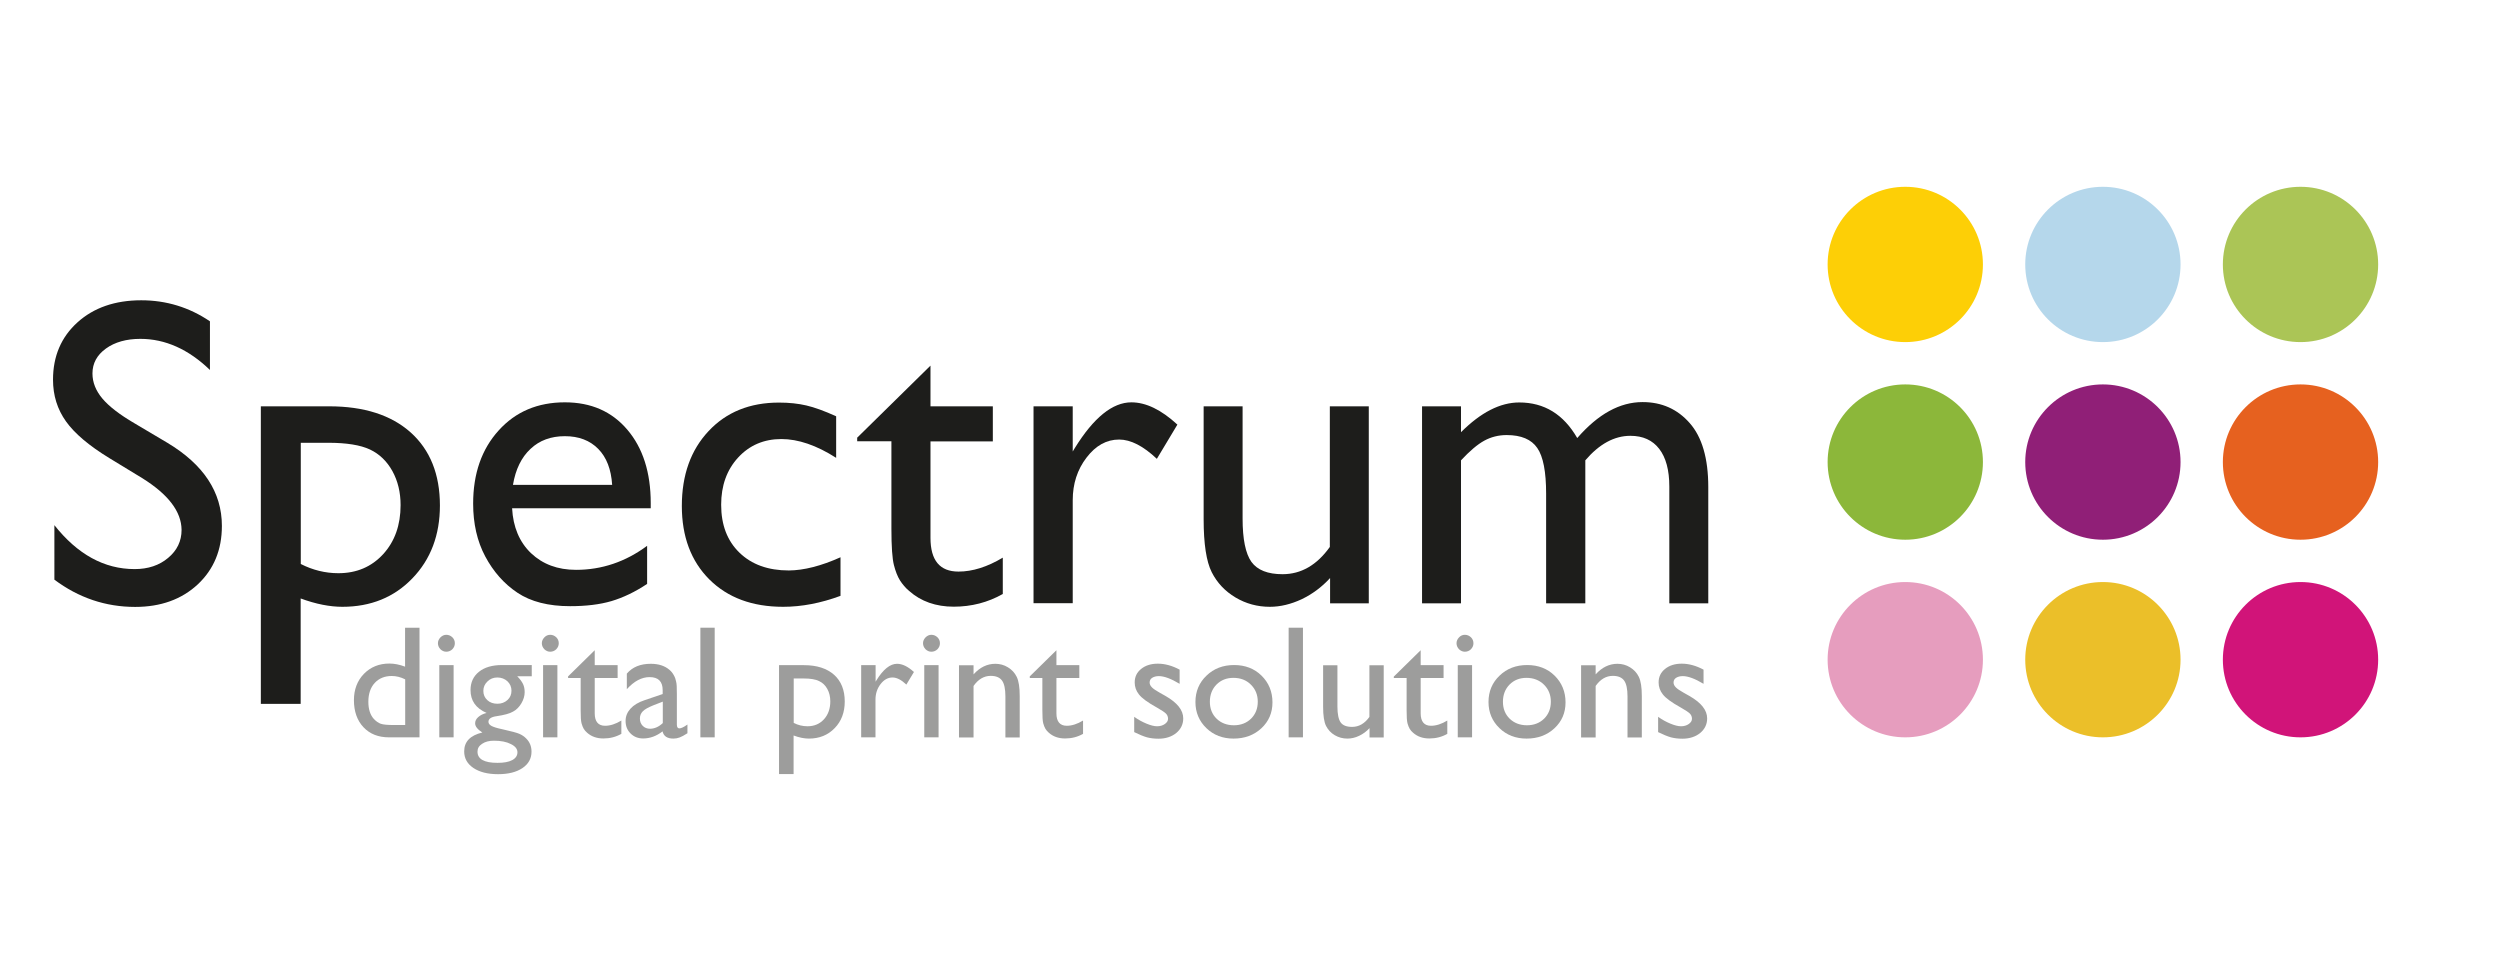 <?xml version="1.0" encoding="utf-8"?>
<!-- Generator: Adobe Illustrator 18.1.1, SVG Export Plug-In . SVG Version: 6.00 Build 0)  -->
<!DOCTYPE svg PUBLIC "-//W3C//DTD SVG 1.1//EN" "http://www.w3.org/Graphics/SVG/1.1/DTD/svg11.dtd">
<svg version="1.1" id="Layer_1" xmlns="http://www.w3.org/2000/svg" xmlns:xlink="http://www.w3.org/1999/xlink" x="0px" y="0px"
	 viewBox="0 0 2008.9 780" enable-background="new 0 0 2008.9 780" xml:space="preserve">
<path fill="#1D1D1B" d="M114.1,384.1L88,368.2c-16.4-10-28.1-19.9-35-29.6c-6.9-9.7-10.4-20.8-10.4-33.5c0-18.9,6.6-34.3,19.7-46.1
	c13.1-11.8,30.2-17.7,51.2-17.7c20.1,0,38.5,5.6,55.2,16.9v39.1c-17.3-16.7-36-25-55.9-25c-11.2,0-20.5,2.6-27.7,7.8
	c-7.2,5.2-10.8,11.9-10.8,20c0,7.2,2.7,13.9,8,20.2c5.3,6.3,13.9,12.9,25.7,19.8l26.3,15.6c29.3,17.5,44,39.8,44,66.9
	c0,19.3-6.5,34.9-19.4,47c-12.9,12-29.7,18.1-50.3,18.1c-23.7,0-45.4-7.3-64.9-21.9V422c18.6,23.5,40.1,35.3,64.5,35.3
	c10.8,0,19.8-3,26.9-9c7.2-6,10.8-13.5,10.8-22.5C145.8,411.1,135.2,397.2,114.1,384.1"/>
<path fill="#1D1D1B" d="M209.6,565.5v-239h54.8c28.1,0,49.9,7,65.6,21c15.6,14,23.5,33.6,23.5,58.7c0,23.7-7.4,43.3-22.1,58.5
	c-14.7,15.3-33.5,22.9-56.3,22.9c-10.1,0-21.3-2.2-33.5-6.7v84.7H209.6z M263.8,355.8h-22.1v97.4c9.6,4.9,19.7,7.4,30.2,7.4
	c14.7,0,26.6-5.1,36-15.3c9.3-10.2,14-23.3,14-39.4c0-10.3-2.2-19.4-6.6-27.4c-4.4-7.9-10.4-13.7-18-17.3
	C289.6,357.6,278.4,355.8,263.8,355.8"/>
<path fill="#1D1D1B" d="M522.8,408.4H411.5c0.8,15.1,5.9,27.2,15.2,36.1c9.4,8.9,21.4,13.4,36.2,13.4c20.6,0,39.7-6.4,57.1-19.3
	v30.6c-9.6,6.4-19.2,11-28.6,13.8c-9.5,2.8-20.6,4.1-33.3,4.1c-17.4,0-31.5-3.6-42.3-10.8c-10.8-7.2-19.4-17-25.9-29.2
	c-6.5-12.2-9.7-26.4-9.7-42.4c0-24.1,6.8-43.7,20.5-58.8c13.6-15.1,31.4-22.6,53.2-22.6c21,0,37.7,7.3,50.2,22
	c12.5,14.7,18.8,34.4,18.8,59V408.4z M412.2,389.6h79.7c-0.8-12.5-4.5-22.1-11.2-28.9c-6.7-6.8-15.6-10.2-26.8-10.2
	c-11.2,0-20.4,3.4-27.6,10.2C419,367.5,414.3,377.1,412.2,389.6"/>
<path fill="#1D1D1B" d="M675.4,447.8v31c-15.7,5.8-31.1,8.8-46.1,8.8c-24.8,0-44.5-7.3-59.3-22c-14.7-14.7-22.1-34.4-22.1-59
	c0-24.9,7.2-45,21.5-60.2c14.3-15.3,33.2-22.9,56.6-22.9c8.1,0,15.5,0.8,21.9,2.3c6.5,1.5,14.5,4.4,24,8.7v33.4
	c-15.8-10.1-30.5-15.1-44-15.1c-14.1,0-25.7,5-34.8,14.9c-9.1,9.9-13.6,22.6-13.6,37.9c0,16.2,4.9,29,14.7,38.5
	c9.8,9.5,23,14.3,39.7,14.3C646,458.3,659.8,454.8,675.4,447.8"/>
<path fill="#1D1D1B" d="M688.9,351.6l58.8-57.8v32.7h50.1v28.2h-50.1v77.5c0,18.1,7.5,27.1,22.5,27.1c11.2,0,23.1-3.7,35.6-11.2
	v29.2c-12,6.8-25.2,10.2-39.4,10.2c-14.3,0-26.3-4.2-35.8-12.6c-3-2.5-5.4-5.4-7.4-8.5c-2-3.2-3.6-7.3-4.9-12.4
	c-1.3-5.1-2-14.8-2-29.2v-70.2h-27.5V351.6z"/>
<path fill="#1D1D1B" d="M862,326.5v36.3l1.7-2.8c15.1-24.4,30.3-36.7,45.4-36.7c11.8,0,24.1,6,37,17.9l-16.5,27.5
	c-10.9-10.3-21-15.5-30.3-15.5c-10.1,0-18.8,4.8-26.2,14.5c-7.4,9.6-11.1,21.1-11.1,34.2v82.8h-31.5V326.5H862z"/>
<path fill="#1D1D1B" d="M1068.8,484.8v-20.3c-6.7,7.3-14.3,12.9-22.8,17c-8.6,4-17.1,6.1-25.6,6.1c-10,0-19.2-2.5-27.6-7.5
	c-8.4-5-14.8-11.8-19.1-20.3c-4.3-8.5-6.5-22.7-6.5-42.6v-90.7h31.3v90.2c0,16.6,2.4,28.2,7.1,34.8c4.8,6.6,13.1,9.9,25,9.9
	c14.9,0,27.6-7.3,38-21.9V326.5h31.3v158.3H1068.8z"/>
<path fill="#1D1D1B" d="M1273.9,369.9v114.9h-31.5v-88.1c0-17.5-2.3-29.8-7.1-36.7c-4.7-6.9-12.9-10.4-24.6-10.4
	c-6.5,0-12.5,1.5-18,4.5c-5.5,3-11.7,8.3-18.7,15.8v114.9h-31.3V326.5h31.3v20.8c15.9-15.9,31.5-23.9,46.8-23.9
	c20.1,0,35.6,9.5,46.6,28.6c16.8-19.3,34.2-28.9,52.5-28.9c15.4,0,28,5.6,37.9,16.9c9.9,11.2,14.9,28.4,14.9,51.4v93.4h-31.3V391
	c0-13.2-2.7-23.3-8.1-30.3c-5.4-7-13.1-10.5-23.2-10.5C1297.2,350.2,1285.1,356.8,1273.9,369.9"/>
<g>
	<path fill="#9D9D9C" d="M325.6,504.4h11.5v88.1h-24.5c-8.6,0-15.4-2.7-20.5-8.1c-5.1-5.4-7.7-12.7-7.7-21.8c0-8.5,2.7-15.6,8-21.1
		c5.4-5.5,12.2-8.3,20.5-8.3c3.9,0,8.1,0.8,12.6,2.5V504.4z M325.6,582.7v-36.8c-3.6-1.8-7.2-2.7-10.8-2.7c-5.7,0-10.3,1.9-13.7,5.6
		c-3.4,3.7-5.1,8.8-5.1,15.1c0,6,1.5,10.6,4.4,13.8c1.8,1.9,3.6,3.2,5.6,3.9c2,0.7,5.5,1,10.7,1H325.6z"/>
	<path fill="#9D9D9C" d="M358.6,510.1c1.9,0,3.5,0.7,4.9,2c1.3,1.3,2,2.9,2,4.8c0,1.9-0.7,3.4-2,4.8c-1.3,1.3-3,2-4.9,2
		c-1.8,0-3.3-0.7-4.7-2c-1.3-1.4-2-3-2-4.8c0-1.8,0.7-3.3,2-4.7C355.3,510.8,356.9,510.1,358.6,510.1z M353,534.5h11.5v58H353V534.5
		z"/>
	<path fill="#9D9D9C" d="M378.1,554.5c0-6.2,2.3-11.1,6.8-14.7c4.5-3.6,10.7-5.4,18.5-5.4h23.9v9h-11.7c2.3,2.3,3.8,4.4,4.7,6.3
		c0.9,1.9,1.3,4.1,1.3,6.5c0,3-0.9,6-2.6,8.9c-1.7,2.9-3.9,5.2-6.7,6.7c-2.7,1.6-7.2,2.8-13.3,3.7c-4.3,0.6-6.5,2.1-6.5,4.5
		c0,1.3,0.8,2.4,2.4,3.3c1.6,0.9,4.5,1.8,8.8,2.7c7.1,1.6,11.7,2.8,13.7,3.7c2,0.9,3.9,2.1,5.5,3.8c2.8,2.8,4.2,6.3,4.2,10.5
		c0,5.5-2.4,9.9-7.3,13.2c-4.9,3.3-11.4,4.9-19.6,4.9c-8.3,0-14.9-1.7-19.8-5c-4.9-3.3-7.4-7.7-7.4-13.3c0-7.9,4.9-12.9,14.6-15.2
		c-3.9-2.5-5.8-4.9-5.8-7.4c0-1.8,0.8-3.5,2.5-5c1.7-1.5,3.9-2.6,6.7-3.3C382.3,569.1,378.1,563,378.1,554.5z M396.9,595.2
		c-3.9,0-7,0.8-9.5,2.5c-2.5,1.6-3.7,3.7-3.7,6.3c0,6,5.4,9,16.1,9c5.1,0,9-0.7,11.8-2.2c2.8-1.5,4.2-3.6,4.2-6.3
		c0-2.7-1.8-4.9-5.3-6.6C407.1,596.1,402.5,595.2,396.9,595.2z M399.6,544.4c-3.1,0-5.8,1.1-7.9,3.2c-2.2,2.1-3.3,4.6-3.3,7.6
		c0,3,1.1,5.5,3.2,7.4c2.1,2,4.9,2.9,8.1,2.9c3.2,0,5.9-1,8.1-3c2.2-2,3.2-4.5,3.2-7.5c0-3-1.1-5.5-3.3-7.6
		C405.6,545.5,402.9,544.4,399.6,544.4z"/>
	<path fill="#9D9D9C" d="M442.1,510.1c1.9,0,3.5,0.7,4.9,2c1.3,1.3,2,2.9,2,4.8c0,1.9-0.7,3.4-2,4.8c-1.3,1.3-3,2-4.9,2
		c-1.8,0-3.3-0.7-4.7-2c-1.3-1.4-2-3-2-4.8c0-1.8,0.7-3.3,2-4.7C438.7,510.8,440.3,510.1,442.1,510.1z M436.4,534.5h11.5v58h-11.5
		V534.5z"/>
	<path fill="#9D9D9C" d="M456.3,543.7l21.6-21.2v12h18.4v10.3h-18.4v28.4c0,6.6,2.8,10,8.3,10c4.1,0,8.5-1.4,13.1-4.2v10.7
		c-4.4,2.5-9.2,3.7-14.4,3.7c-5.3,0-9.6-1.5-13.1-4.6c-1.1-0.9-2-2-2.7-3.1c-0.7-1.2-1.3-2.7-1.8-4.5c-0.5-1.9-0.7-5.4-0.7-10.7
		v-25.7h-10.1V543.7z"/>
	<path fill="#9D9D9C" d="M543.9,557.6v24.7c0,2,0.7,3,2,3c1.4,0,3.6-1,6.5-3.1v7c-2.6,1.7-4.7,2.8-6.3,3.4c-1.6,0.6-3.2,0.9-5,0.9
		c-4.9,0-7.8-1.9-8.7-5.8c-4.9,3.8-10.1,5.7-15.6,5.7c-4,0-7.4-1.3-10.1-4c-2.7-2.7-4-6-4-10.1c0-3.7,1.3-6.9,3.9-9.8
		c2.6-2.9,6.4-5.2,11.2-6.8l14.7-5v-3.1c0-7-3.5-10.5-10.5-10.5c-6.3,0-12.4,3.2-18.3,9.7v-12.5c4.5-5.3,10.9-7.9,19.2-7.9
		c6.3,0,11.3,1.6,15.1,4.9c1.3,1.1,2.4,2.4,3.4,4.2c1,1.7,1.6,3.5,1.9,5.2C543.8,549.4,543.9,552.7,543.9,557.6z M532.6,581v-17.2
		l-7.7,3c-3.9,1.6-6.7,3.1-8.3,4.7c-1.6,1.6-2.4,3.5-2.4,5.9c0,2.4,0.8,4.4,2.3,5.9c1.5,1.5,3.5,2.3,6,2.3
		C526.1,585.5,529.5,584,532.6,581z"/>
	<path fill="#9D9D9C" d="M562.8,504.4h11.5v88.1h-11.5V504.4z"/>
	<path fill="#9D9D9C" d="M626,622.1v-87.6h20.1c10.3,0,18.3,2.6,24.1,7.7c5.7,5.1,8.6,12.3,8.6,21.5c0,8.7-2.7,15.9-8.1,21.4
		c-5.4,5.6-12.3,8.4-20.7,8.4c-3.7,0-7.8-0.8-12.3-2.5v31H626z M645.9,545.2h-8.1v35.7c3.5,1.8,7.2,2.7,11.1,2.7
		c5.4,0,9.8-1.9,13.2-5.6c3.4-3.7,5.1-8.6,5.1-14.4c0-3.8-0.8-7.1-2.4-10c-1.6-2.9-3.8-5-6.6-6.3
		C655.4,545.9,651.3,545.2,645.9,545.2z"/>
	<path fill="#9D9D9C" d="M703.6,534.5v13.3l0.6-1c5.5-9,11.1-13.4,16.6-13.4c4.3,0,8.8,2.2,13.6,6.6l-6.1,10.1
		c-4-3.8-7.7-5.7-11.1-5.7c-3.7,0-6.9,1.8-9.6,5.3c-2.7,3.5-4.1,7.7-4.1,12.5v30.3h-11.5v-58H703.6z"/>
	<path fill="#9D9D9C" d="M748.4,510.1c1.9,0,3.5,0.7,4.9,2c1.3,1.3,2,2.9,2,4.8c0,1.9-0.7,3.4-2,4.8c-1.3,1.3-3,2-4.9,2
		c-1.8,0-3.3-0.7-4.7-2c-1.3-1.4-2-3-2-4.8c0-1.8,0.7-3.3,2-4.7C745.1,510.8,746.7,510.1,748.4,510.1z M742.7,534.5h11.5v58h-11.5
		V534.5z"/>
	<path fill="#9D9D9C" d="M782.3,534.5v7.4c5.1-5.7,11-8.5,17.5-8.5c3.6,0,7,0.9,10.1,2.8c3.1,1.9,5.5,4.4,7.1,7.7
		c1.6,3.3,2.4,8.4,2.4,15.5v33.2h-11.5v-33c0-5.9-0.9-10.2-2.7-12.7c-1.8-2.5-4.8-3.8-9.1-3.8c-5.4,0-10,2.7-13.8,8.1v41.4h-11.7
		v-58H782.3z"/>
	<path fill="#9D9D9C" d="M827.3,543.7l21.6-21.2v12h18.4v10.3h-18.4v28.4c0,6.6,2.8,10,8.3,10c4.1,0,8.5-1.4,13.1-4.2v10.7
		c-4.4,2.5-9.2,3.7-14.4,3.7c-5.3,0-9.6-1.5-13.1-4.6c-1.1-0.9-2-2-2.7-3.1c-0.7-1.2-1.3-2.7-1.8-4.5c-0.5-1.9-0.7-5.4-0.7-10.7
		v-25.7h-10.1V543.7z"/>
	<path fill="#9D9D9C" d="M911.4,588.3V576c3.2,2.3,6.5,4.1,9.9,5.5c3.4,1.4,6.2,2.1,8.5,2.1c2.4,0,4.5-0.6,6.2-1.8
		c1.7-1.2,2.6-2.6,2.6-4.2c0-1.7-0.6-3.1-1.7-4.2c-1.1-1.1-3.5-2.7-7.2-4.8c-7.4-4.1-12.2-7.6-14.5-10.6c-2.3-2.9-3.4-6.1-3.4-9.6
		c0-4.5,1.7-8.1,5.2-10.9c3.5-2.8,7.9-4.2,13.4-4.2c5.7,0,11.5,1.6,17.5,4.8v11.4c-6.8-4.1-12.4-6.2-16.7-6.2c-2.2,0-4,0.5-5.4,1.4
		c-1.4,0.9-2,2.2-2,3.8c0,1.3,0.6,2.6,1.9,3.9c1.2,1.2,3.4,2.7,6.5,4.4l4.1,2.3c9.7,5.5,14.5,11.5,14.5,18.2c0,4.7-1.9,8.6-5.6,11.7
		c-3.7,3-8.5,4.6-14.3,4.6c-3.4,0-6.5-0.4-9.2-1.1C918.9,591.7,915.5,590.3,911.4,588.3z"/>
	<path fill="#9D9D9C" d="M991.7,534.4c8.8,0,16.2,2.8,22,8.5c5.8,5.7,8.8,12.9,8.8,21.5c0,8.4-3,15.3-8.9,20.8
		c-5.9,5.5-13.4,8.3-22.4,8.3c-8.7,0-16-2.8-21.8-8.4c-5.8-5.6-8.8-12.6-8.8-21c0-8.5,3-15.6,8.9-21.2
		C975.4,537.2,982.8,534.4,991.7,534.4z M991.1,544.7c-5.5,0-10,1.8-13.6,5.4c-3.5,3.6-5.3,8.2-5.3,13.8c0,5.5,1.8,10.1,5.4,13.6
		c3.6,3.5,8.3,5.3,13.9,5.3c5.6,0,10.2-1.8,13.8-5.3c3.6-3.6,5.4-8.1,5.4-13.7c0-5.5-1.9-10.1-5.6-13.7
		C1001.5,546.5,996.8,544.7,991.1,544.7z"/>
	<path fill="#9D9D9C" d="M1035.5,504.4h11.5v88.1h-11.5V504.4z"/>
	<path fill="#9D9D9C" d="M1100.5,592.5v-7.4c-2.4,2.6-5.2,4.7-8.4,6.2c-3.1,1.5-6.3,2.2-9.4,2.2c-3.7,0-7-0.9-10.1-2.7
		c-3.1-1.8-5.4-4.3-7-7.4c-1.6-3.1-2.4-8.3-2.4-15.6v-33.2h11.5v33.1c0,6.1,0.9,10.4,2.6,12.8c1.7,2.4,4.8,3.6,9.2,3.6
		c5.5,0,10.1-2.7,13.9-8v-41.5h11.5v58H1100.5z"/>
	<path fill="#9D9D9C" d="M1120,543.7l21.6-21.2v12h18.4v10.3h-18.4v28.4c0,6.6,2.8,10,8.3,10c4.1,0,8.5-1.4,13.1-4.2v10.7
		c-4.4,2.5-9.2,3.7-14.4,3.7c-5.3,0-9.6-1.5-13.1-4.6c-1.1-0.9-2-2-2.7-3.1c-0.7-1.2-1.3-2.7-1.8-4.5c-0.5-1.9-0.7-5.4-0.7-10.7
		v-25.7H1120V543.7z"/>
	<path fill="#9D9D9C" d="M1177.1,510.1c1.9,0,3.5,0.7,4.9,2c1.3,1.3,2,2.9,2,4.8c0,1.9-0.7,3.4-2,4.8c-1.3,1.3-3,2-4.9,2
		c-1.8,0-3.3-0.7-4.7-2c-1.3-1.4-2-3-2-4.8c0-1.8,0.7-3.3,2-4.7C1173.7,510.8,1175.3,510.1,1177.1,510.1z M1171.4,534.5h11.5v58
		h-11.5V534.5z"/>
	<path fill="#9D9D9C" d="M1227.2,534.4c8.8,0,16.2,2.8,22,8.5c5.8,5.7,8.8,12.9,8.8,21.5c0,8.4-3,15.3-8.9,20.8
		c-5.9,5.5-13.4,8.3-22.4,8.3c-8.7,0-16-2.8-21.8-8.4c-5.8-5.6-8.8-12.6-8.8-21c0-8.5,3-15.6,8.9-21.2
		C1210.9,537.2,1218.3,534.4,1227.2,534.4z M1226.6,544.7c-5.5,0-10,1.8-13.6,5.4c-3.5,3.6-5.3,8.2-5.3,13.8
		c0,5.5,1.8,10.1,5.4,13.6c3.6,3.5,8.3,5.3,13.9,5.3c5.6,0,10.2-1.8,13.8-5.3c3.6-3.6,5.4-8.1,5.4-13.7c0-5.5-1.9-10.1-5.6-13.7
		C1236.9,546.5,1232.2,544.7,1226.6,544.7z"/>
	<path fill="#9D9D9C" d="M1282.2,534.5v7.4c5.1-5.7,11-8.5,17.5-8.5c3.6,0,7,0.9,10.1,2.8c3.1,1.9,5.5,4.4,7.1,7.7
		c1.6,3.3,2.4,8.4,2.4,15.5v33.2h-11.5v-33c0-5.9-0.9-10.2-2.7-12.7c-1.8-2.5-4.8-3.8-9.1-3.8c-5.4,0-10,2.7-13.8,8.1v41.4h-11.7
		v-58H1282.2z"/>
	<path fill="#9D9D9C" d="M1332.4,588.3V576c3.2,2.3,6.5,4.1,9.9,5.5c3.4,1.4,6.2,2.1,8.5,2.1c2.4,0,4.5-0.6,6.2-1.8
		c1.7-1.2,2.6-2.6,2.6-4.2c0-1.7-0.6-3.1-1.7-4.2c-1.1-1.1-3.5-2.7-7.2-4.8c-7.4-4.1-12.2-7.6-14.5-10.6c-2.3-2.9-3.4-6.1-3.4-9.6
		c0-4.5,1.7-8.1,5.2-10.9c3.5-2.8,7.9-4.2,13.4-4.2c5.7,0,11.5,1.6,17.5,4.8v11.4c-6.8-4.1-12.4-6.2-16.7-6.2c-2.2,0-4,0.5-5.4,1.4
		c-1.4,0.9-2,2.2-2,3.8c0,1.3,0.6,2.6,1.9,3.9c1.2,1.2,3.4,2.7,6.5,4.4l4.1,2.3c9.7,5.5,14.5,11.5,14.5,18.2c0,4.7-1.9,8.6-5.6,11.7
		c-3.7,3-8.5,4.6-14.3,4.6c-3.4,0-6.5-0.4-9.2-1.1C1339.9,591.7,1336.5,590.3,1332.4,588.3z"/>
</g>
<circle fill="#FDCF06" cx="1531" cy="212.5" r="62.4"/>
<circle fill="#901F77" cx="1689.8" cy="371.3" r="62.4"/>
<circle fill="#B5D7EB" cx="1689.8" cy="212.5" r="62.4"/>
<circle fill="#E69DBE" cx="1531" cy="530.1" r="62.4"/>
<circle fill="#EBBF29" cx="1689.8" cy="530.1" r="62.4"/>
<circle fill="#D11479" cx="1848.6" cy="530.1" r="62.4"/>
<circle fill="#E6611F" cx="1848.6" cy="371.3" r="62.4"/>
<circle fill="#8CB73A" cx="1531" cy="371.3" r="62.4"/>
<circle fill="#ABC556" cx="1848.6" cy="212.5" r="62.4"/>
</svg>
